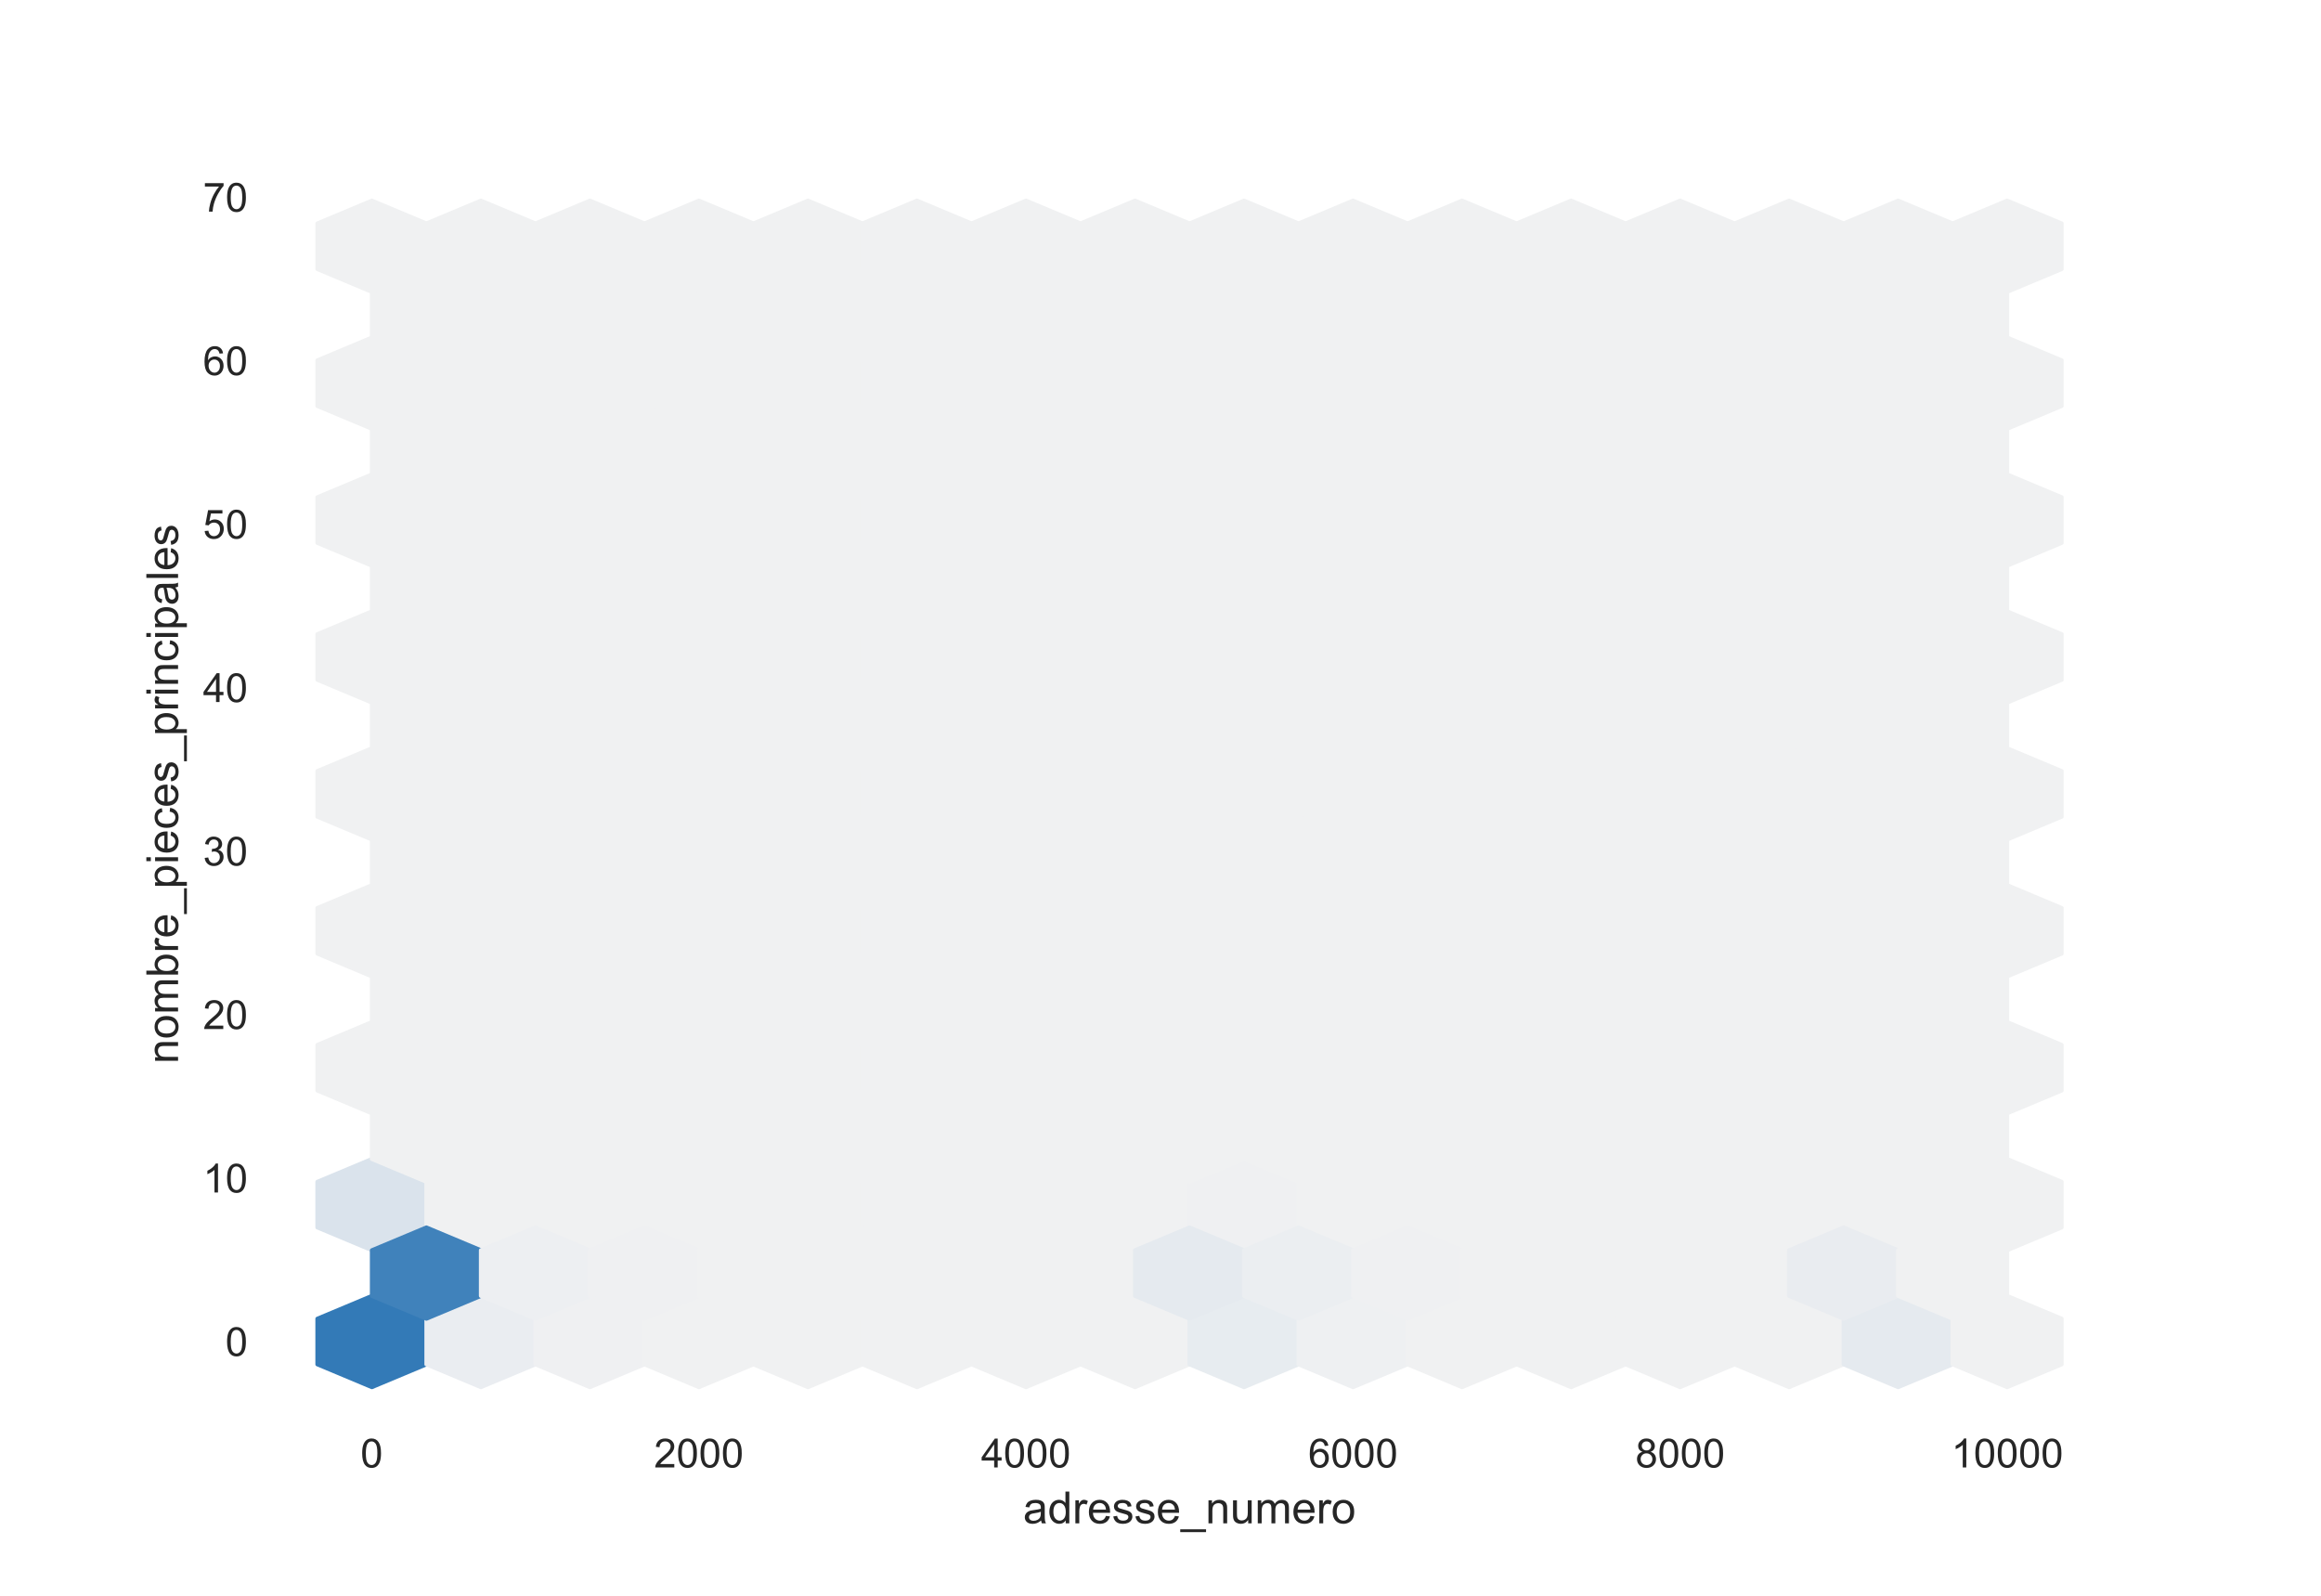 <?xml version="1.0" encoding="utf-8" standalone="no"?>
<!DOCTYPE svg PUBLIC "-//W3C//DTD SVG 1.1//EN"
  "http://www.w3.org/Graphics/SVG/1.1/DTD/svg11.dtd">
<!-- Created with matplotlib (https://matplotlib.org/) -->
<svg height="396pt" version="1.1" viewBox="0 0 576 396" width="576pt" xmlns="http://www.w3.org/2000/svg" xmlns:xlink="http://www.w3.org/1999/xlink">
 <defs>
  <style type="text/css">*{stroke-linecap:butt;stroke-linejoin:round;}</style>
 </defs>
 <g id="figure_1">
  <g id="patch_1">
   <path d="M 0 396 
L 576 396 
L 576 0 
L 0 0 
z
" style="fill:#ffffff;"/>
  </g>
  <g id="axes_1">
   <g id="patch_2">
    <path d="M 72 346.5 
L 518.4 346.5 
L 518.4 47.52 
L 72 47.52 
z
" style="fill:#ffffff;"/>
   </g>
   <g id="matplotlib.axis_1">
    <g id="xtick_1">
     <g id="text_1">
      <!-- 0 -->
      <g style="fill:#262626;" transform="translate(89.47 364.158)scale(0.1 -0.1)">
       <defs>
        <path d="M 4.156 35.297 
Q 4.156 48 6.766 55.734 
Q 9.375 63.484 14.516 67.672 
Q 19.672 71.875 27.484 71.875 
Q 33.25 71.875 37.594 69.547 
Q 41.938 67.234 44.766 62.859 
Q 47.609 58.5 49.219 52.219 
Q 50.828 45.953 50.828 35.297 
Q 50.828 22.703 48.234 14.969 
Q 45.656 7.234 40.5 3 
Q 35.359 -1.219 27.484 -1.219 
Q 17.141 -1.219 11.234 6.203 
Q 4.156 15.141 4.156 35.297 
z
M 13.188 35.297 
Q 13.188 17.672 17.312 11.828 
Q 21.438 6 27.484 6 
Q 33.547 6 37.672 11.859 
Q 41.797 17.719 41.797 35.297 
Q 41.797 52.984 37.672 58.781 
Q 33.547 64.594 27.391 64.594 
Q 21.344 64.594 17.719 59.469 
Q 13.188 52.938 13.188 35.297 
z
" id="ArialMT-48"/>
       </defs>
       <use xlink:href="#ArialMT-48"/>
      </g>
     </g>
    </g>
    <g id="xtick_2">
     <g id="text_2">
      <!-- 2000 -->
      <g style="fill:#262626;" transform="translate(162.308 364.158)scale(0.1 -0.1)">
       <defs>
        <path d="M 50.344 8.453 
L 50.344 0 
L 3.031 0 
Q 2.938 3.172 4.047 6.109 
Q 5.859 10.938 9.828 15.625 
Q 13.812 20.312 21.344 26.469 
Q 33.016 36.031 37.109 41.625 
Q 41.219 47.219 41.219 52.203 
Q 41.219 57.422 37.469 61 
Q 33.734 64.594 27.734 64.594 
Q 21.391 64.594 17.578 60.781 
Q 13.766 56.984 13.719 50.25 
L 4.688 51.172 
Q 5.609 61.281 11.656 66.578 
Q 17.719 71.875 27.938 71.875 
Q 38.234 71.875 44.234 66.156 
Q 50.25 60.453 50.25 52 
Q 50.25 47.703 48.484 43.547 
Q 46.734 39.406 42.656 34.812 
Q 38.578 30.219 29.109 22.219 
Q 21.188 15.578 18.938 13.203 
Q 16.703 10.844 15.234 8.453 
z
" id="ArialMT-50"/>
       </defs>
       <use xlink:href="#ArialMT-50"/>
       <use x="55.615" xlink:href="#ArialMT-48"/>
       <use x="111.23" xlink:href="#ArialMT-48"/>
       <use x="166.846" xlink:href="#ArialMT-48"/>
      </g>
     </g>
    </g>
    <g id="xtick_3">
     <g id="text_3">
      <!-- 4000 -->
      <g style="fill:#262626;" transform="translate(243.488 364.158)scale(0.1 -0.1)">
       <defs>
        <path d="M 32.328 0 
L 32.328 17.141 
L 1.266 17.141 
L 1.266 25.203 
L 33.938 71.578 
L 41.109 71.578 
L 41.109 25.203 
L 50.781 25.203 
L 50.781 17.141 
L 41.109 17.141 
L 41.109 0 
z
M 32.328 25.203 
L 32.328 57.469 
L 9.906 25.203 
z
" id="ArialMT-52"/>
       </defs>
       <use xlink:href="#ArialMT-52"/>
       <use x="55.615" xlink:href="#ArialMT-48"/>
       <use x="111.23" xlink:href="#ArialMT-48"/>
       <use x="166.846" xlink:href="#ArialMT-48"/>
      </g>
     </g>
    </g>
    <g id="xtick_4">
     <g id="text_4">
      <!-- 6000 -->
      <g style="fill:#262626;" transform="translate(324.668 364.158)scale(0.1 -0.1)">
       <defs>
        <path d="M 49.75 54.047 
L 41.016 53.375 
Q 39.844 58.547 37.703 60.891 
Q 34.125 64.656 28.906 64.656 
Q 24.703 64.656 21.531 62.312 
Q 17.391 59.281 14.984 53.469 
Q 12.594 47.656 12.5 36.922 
Q 15.672 41.75 20.266 44.094 
Q 24.859 46.438 29.891 46.438 
Q 38.672 46.438 44.844 39.969 
Q 51.031 33.5 51.031 23.25 
Q 51.031 16.5 48.125 10.719 
Q 45.219 4.938 40.141 1.859 
Q 35.062 -1.219 28.609 -1.219 
Q 17.625 -1.219 10.688 6.859 
Q 3.766 14.938 3.766 33.5 
Q 3.766 54.25 11.422 63.672 
Q 18.109 71.875 29.438 71.875 
Q 37.891 71.875 43.281 67.141 
Q 48.688 62.406 49.75 54.047 
z
M 13.875 23.188 
Q 13.875 18.656 15.797 14.5 
Q 17.719 10.359 21.188 8.172 
Q 24.656 6 28.469 6 
Q 34.031 6 38.031 10.484 
Q 42.047 14.984 42.047 22.703 
Q 42.047 30.125 38.078 34.391 
Q 34.125 38.672 28.125 38.672 
Q 22.172 38.672 18.016 34.391 
Q 13.875 30.125 13.875 23.188 
z
" id="ArialMT-54"/>
       </defs>
       <use xlink:href="#ArialMT-54"/>
       <use x="55.615" xlink:href="#ArialMT-48"/>
       <use x="111.23" xlink:href="#ArialMT-48"/>
       <use x="166.846" xlink:href="#ArialMT-48"/>
      </g>
     </g>
    </g>
    <g id="xtick_5">
     <g id="text_5">
      <!-- 8000 -->
      <g style="fill:#262626;" transform="translate(405.848 364.158)scale(0.1 -0.1)">
       <defs>
        <path d="M 17.672 38.812 
Q 12.203 40.828 9.562 44.531 
Q 6.938 48.25 6.938 53.422 
Q 6.938 61.234 12.547 66.547 
Q 18.172 71.875 27.484 71.875 
Q 36.859 71.875 42.578 66.422 
Q 48.297 60.984 48.297 53.172 
Q 48.297 48.188 45.672 44.5 
Q 43.062 40.828 37.75 38.812 
Q 44.344 36.672 47.781 31.875 
Q 51.219 27.094 51.219 20.453 
Q 51.219 11.281 44.719 5.031 
Q 38.234 -1.219 27.641 -1.219 
Q 17.047 -1.219 10.547 5.047 
Q 4.047 11.328 4.047 20.703 
Q 4.047 27.688 7.594 32.391 
Q 11.141 37.109 17.672 38.812 
z
M 15.922 53.719 
Q 15.922 48.641 19.188 45.406 
Q 22.469 42.188 27.688 42.188 
Q 32.766 42.188 36.016 45.375 
Q 39.266 48.578 39.266 53.219 
Q 39.266 58.062 35.906 61.359 
Q 32.562 64.656 27.594 64.656 
Q 22.562 64.656 19.234 61.422 
Q 15.922 58.203 15.922 53.719 
z
M 13.094 20.656 
Q 13.094 16.891 14.875 13.375 
Q 16.656 9.859 20.172 7.922 
Q 23.688 6 27.734 6 
Q 34.031 6 38.125 10.047 
Q 42.234 14.109 42.234 20.359 
Q 42.234 26.703 38.016 30.859 
Q 33.797 35.016 27.438 35.016 
Q 21.234 35.016 17.156 30.906 
Q 13.094 26.812 13.094 20.656 
z
" id="ArialMT-56"/>
       </defs>
       <use xlink:href="#ArialMT-56"/>
       <use x="55.615" xlink:href="#ArialMT-48"/>
       <use x="111.23" xlink:href="#ArialMT-48"/>
       <use x="166.846" xlink:href="#ArialMT-48"/>
      </g>
     </g>
    </g>
    <g id="xtick_6">
     <g id="text_6">
      <!-- 10000 -->
      <g style="fill:#262626;" transform="translate(484.247 364.158)scale(0.1 -0.1)">
       <defs>
        <path d="M 37.25 0 
L 28.469 0 
L 28.469 56 
Q 25.297 52.984 20.141 49.953 
Q 14.984 46.922 10.891 45.406 
L 10.891 53.906 
Q 18.266 57.375 23.781 62.297 
Q 29.297 67.234 31.594 71.875 
L 37.25 71.875 
z
" id="ArialMT-49"/>
       </defs>
       <use xlink:href="#ArialMT-49"/>
       <use x="55.615" xlink:href="#ArialMT-48"/>
       <use x="111.23" xlink:href="#ArialMT-48"/>
       <use x="166.846" xlink:href="#ArialMT-48"/>
       <use x="222.461" xlink:href="#ArialMT-48"/>
      </g>
     </g>
    </g>
    <g id="text_7">
     <!-- adresse_numero -->
     <g style="fill:#262626;" transform="translate(253.929 378.019)scale(0.11 -0.11)">
      <defs>
       <path d="M 40.438 6.391 
Q 35.547 2.25 31.031 0.531 
Q 26.516 -1.172 21.344 -1.172 
Q 12.797 -1.172 8.203 3 
Q 3.609 7.172 3.609 13.672 
Q 3.609 17.484 5.344 20.625 
Q 7.078 23.781 9.891 25.688 
Q 12.703 27.594 16.219 28.562 
Q 18.797 29.25 24.031 29.891 
Q 34.672 31.156 39.703 32.906 
Q 39.75 34.719 39.75 35.203 
Q 39.75 40.578 37.25 42.781 
Q 33.891 45.75 27.25 45.75 
Q 21.047 45.75 18.094 43.578 
Q 15.141 41.406 13.719 35.891 
L 5.125 37.062 
Q 6.297 42.578 8.984 45.969 
Q 11.672 49.359 16.75 51.188 
Q 21.828 53.031 28.516 53.031 
Q 35.156 53.031 39.297 51.469 
Q 43.453 49.906 45.406 47.531 
Q 47.359 45.172 48.141 41.547 
Q 48.578 39.312 48.578 33.453 
L 48.578 21.734 
Q 48.578 9.469 49.141 6.219 
Q 49.703 2.984 51.375 0 
L 42.188 0 
Q 40.828 2.734 40.438 6.391 
z
M 39.703 26.031 
Q 34.906 24.078 25.344 22.703 
Q 19.922 21.922 17.672 20.938 
Q 15.438 19.969 14.203 18.094 
Q 12.984 16.219 12.984 13.922 
Q 12.984 10.406 15.641 8.062 
Q 18.312 5.719 23.438 5.719 
Q 28.516 5.719 32.469 7.938 
Q 36.422 10.156 38.281 14.016 
Q 39.703 17 39.703 22.797 
z
" id="ArialMT-97"/>
       <path d="M 40.234 0 
L 40.234 6.547 
Q 35.297 -1.172 25.734 -1.172 
Q 19.531 -1.172 14.328 2.25 
Q 9.125 5.672 6.266 11.797 
Q 3.422 17.922 3.422 25.875 
Q 3.422 33.641 6 39.969 
Q 8.594 46.297 13.766 49.656 
Q 18.953 53.031 25.344 53.031 
Q 30.031 53.031 33.688 51.047 
Q 37.359 49.078 39.656 45.906 
L 39.656 71.578 
L 48.391 71.578 
L 48.391 0 
z
M 12.453 25.875 
Q 12.453 15.922 16.641 10.984 
Q 20.844 6.062 26.562 6.062 
Q 32.328 6.062 36.344 10.766 
Q 40.375 15.484 40.375 25.141 
Q 40.375 35.797 36.266 40.766 
Q 32.172 45.75 26.172 45.75 
Q 20.312 45.75 16.375 40.969 
Q 12.453 36.188 12.453 25.875 
z
" id="ArialMT-100"/>
       <path d="M 6.5 0 
L 6.5 51.859 
L 14.406 51.859 
L 14.406 44 
Q 17.438 49.516 20 51.266 
Q 22.562 53.031 25.641 53.031 
Q 30.078 53.031 34.672 50.203 
L 31.641 42.047 
Q 28.422 43.953 25.203 43.953 
Q 22.312 43.953 20.016 42.219 
Q 17.719 40.484 16.75 37.406 
Q 15.281 32.719 15.281 27.156 
L 15.281 0 
z
" id="ArialMT-114"/>
       <path d="M 42.094 16.703 
L 51.172 15.578 
Q 49.031 7.625 43.219 3.219 
Q 37.406 -1.172 28.375 -1.172 
Q 17 -1.172 10.328 5.828 
Q 3.656 12.844 3.656 25.484 
Q 3.656 38.578 10.391 45.797 
Q 17.141 53.031 27.875 53.031 
Q 38.281 53.031 44.875 45.953 
Q 51.469 38.875 51.469 26.031 
Q 51.469 25.25 51.422 23.688 
L 12.75 23.688 
Q 13.234 15.141 17.578 10.594 
Q 21.922 6.062 28.422 6.062 
Q 33.25 6.062 36.672 8.594 
Q 40.094 11.141 42.094 16.703 
z
M 13.234 30.906 
L 42.188 30.906 
Q 41.609 37.453 38.875 40.719 
Q 34.672 45.797 27.984 45.797 
Q 21.922 45.797 17.797 41.75 
Q 13.672 37.703 13.234 30.906 
z
" id="ArialMT-101"/>
       <path d="M 3.078 15.484 
L 11.766 16.844 
Q 12.5 11.625 15.844 8.844 
Q 19.188 6.062 25.203 6.062 
Q 31.25 6.062 34.172 8.516 
Q 37.109 10.984 37.109 14.312 
Q 37.109 17.281 34.516 19 
Q 32.719 20.172 25.531 21.969 
Q 15.875 24.422 12.141 26.203 
Q 8.406 27.984 6.469 31.125 
Q 4.547 34.281 4.547 38.094 
Q 4.547 41.547 6.125 44.5 
Q 7.719 47.469 10.453 49.422 
Q 12.5 50.922 16.031 51.969 
Q 19.578 53.031 23.641 53.031 
Q 29.734 53.031 34.344 51.266 
Q 38.969 49.516 41.156 46.5 
Q 43.359 43.5 44.188 38.484 
L 35.594 37.312 
Q 35.016 41.312 32.203 43.547 
Q 29.391 45.797 24.266 45.797 
Q 18.219 45.797 15.625 43.797 
Q 13.031 41.797 13.031 39.109 
Q 13.031 37.406 14.109 36.031 
Q 15.188 34.625 17.484 33.688 
Q 18.797 33.203 25.25 31.453 
Q 34.578 28.953 38.25 27.359 
Q 41.938 25.781 44.031 22.75 
Q 46.141 19.734 46.141 15.234 
Q 46.141 10.844 43.578 6.953 
Q 41.016 3.078 36.172 0.953 
Q 31.344 -1.172 25.25 -1.172 
Q 15.141 -1.172 9.844 3.031 
Q 4.547 7.234 3.078 15.484 
z
" id="ArialMT-115"/>
       <path d="M -1.516 -19.875 
L -1.516 -13.531 
L 56.734 -13.531 
L 56.734 -19.875 
z
" id="ArialMT-95"/>
       <path d="M 6.594 0 
L 6.594 51.859 
L 14.5 51.859 
L 14.5 44.484 
Q 20.219 53.031 31 53.031 
Q 35.688 53.031 39.625 51.344 
Q 43.562 49.656 45.516 46.922 
Q 47.469 44.188 48.25 40.438 
Q 48.734 37.984 48.734 31.891 
L 48.734 0 
L 39.938 0 
L 39.938 31.547 
Q 39.938 36.922 38.906 39.578 
Q 37.891 42.234 35.281 43.812 
Q 32.672 45.406 29.156 45.406 
Q 23.531 45.406 19.453 41.844 
Q 15.375 38.281 15.375 28.328 
L 15.375 0 
z
" id="ArialMT-110"/>
       <path d="M 40.578 0 
L 40.578 7.625 
Q 34.516 -1.172 24.125 -1.172 
Q 19.531 -1.172 15.547 0.578 
Q 11.578 2.344 9.641 5 
Q 7.719 7.672 6.938 11.531 
Q 6.391 14.109 6.391 19.734 
L 6.391 51.859 
L 15.188 51.859 
L 15.188 23.094 
Q 15.188 16.219 15.719 13.812 
Q 16.547 10.359 19.234 8.375 
Q 21.922 6.391 25.875 6.391 
Q 29.828 6.391 33.297 8.422 
Q 36.766 10.453 38.203 13.938 
Q 39.656 17.438 39.656 24.078 
L 39.656 51.859 
L 48.438 51.859 
L 48.438 0 
z
" id="ArialMT-117"/>
       <path d="M 6.594 0 
L 6.594 51.859 
L 14.453 51.859 
L 14.453 44.578 
Q 16.891 48.391 20.938 50.703 
Q 25 53.031 30.172 53.031 
Q 35.938 53.031 39.625 50.641 
Q 43.312 48.25 44.828 43.953 
Q 50.984 53.031 60.844 53.031 
Q 68.562 53.031 72.703 48.75 
Q 76.859 44.484 76.859 35.594 
L 76.859 0 
L 68.109 0 
L 68.109 32.672 
Q 68.109 37.938 67.25 40.25 
Q 66.406 42.578 64.156 43.984 
Q 61.922 45.406 58.891 45.406 
Q 53.422 45.406 49.797 41.766 
Q 46.188 38.141 46.188 30.125 
L 46.188 0 
L 37.406 0 
L 37.406 33.688 
Q 37.406 39.547 35.25 42.469 
Q 33.109 45.406 28.219 45.406 
Q 24.516 45.406 21.359 43.453 
Q 18.219 41.5 16.797 37.734 
Q 15.375 33.984 15.375 26.906 
L 15.375 0 
z
" id="ArialMT-109"/>
       <path d="M 3.328 25.922 
Q 3.328 40.328 11.328 47.266 
Q 18.016 53.031 27.641 53.031 
Q 38.328 53.031 45.109 46.016 
Q 51.906 39.016 51.906 26.656 
Q 51.906 16.656 48.906 10.906 
Q 45.906 5.172 40.156 2 
Q 34.422 -1.172 27.641 -1.172 
Q 16.75 -1.172 10.031 5.812 
Q 3.328 12.797 3.328 25.922 
z
M 12.359 25.922 
Q 12.359 15.969 16.703 11.016 
Q 21.047 6.062 27.641 6.062 
Q 34.188 6.062 38.531 11.031 
Q 42.875 16.016 42.875 26.219 
Q 42.875 35.844 38.5 40.797 
Q 34.125 45.75 27.641 45.75 
Q 21.047 45.75 16.703 40.812 
Q 12.359 35.891 12.359 25.922 
z
" id="ArialMT-111"/>
      </defs>
      <use xlink:href="#ArialMT-97"/>
      <use x="55.615" xlink:href="#ArialMT-100"/>
      <use x="111.23" xlink:href="#ArialMT-114"/>
      <use x="144.531" xlink:href="#ArialMT-101"/>
      <use x="200.146" xlink:href="#ArialMT-115"/>
      <use x="250.146" xlink:href="#ArialMT-115"/>
      <use x="300.146" xlink:href="#ArialMT-101"/>
      <use x="355.762" xlink:href="#ArialMT-95"/>
      <use x="411.377" xlink:href="#ArialMT-110"/>
      <use x="466.992" xlink:href="#ArialMT-117"/>
      <use x="522.607" xlink:href="#ArialMT-109"/>
      <use x="605.908" xlink:href="#ArialMT-101"/>
      <use x="661.523" xlink:href="#ArialMT-114"/>
      <use x="694.824" xlink:href="#ArialMT-111"/>
     </g>
    </g>
   </g>
   <g id="matplotlib.axis_2">
    <g id="ytick_1">
     <g id="text_8">
      <!-- 0 -->
      <g style="fill:#262626;" transform="translate(55.939 336.489)scale(0.1 -0.1)">
       <use xlink:href="#ArialMT-48"/>
      </g>
     </g>
    </g>
    <g id="ytick_2">
     <g id="text_9">
      <!-- 10 -->
      <g style="fill:#262626;" transform="translate(50.378 295.922)scale(0.1 -0.1)">
       <use xlink:href="#ArialMT-49"/>
       <use x="55.615" xlink:href="#ArialMT-48"/>
      </g>
     </g>
    </g>
    <g id="ytick_3">
     <g id="text_10">
      <!-- 20 -->
      <g style="fill:#262626;" transform="translate(50.378 255.355)scale(0.1 -0.1)">
       <use xlink:href="#ArialMT-50"/>
       <use x="55.615" xlink:href="#ArialMT-48"/>
      </g>
     </g>
    </g>
    <g id="ytick_4">
     <g id="text_11">
      <!-- 30 -->
      <g style="fill:#262626;" transform="translate(50.378 214.787)scale(0.1 -0.1)">
       <defs>
        <path d="M 4.203 18.891 
L 12.984 20.062 
Q 14.5 12.594 18.141 9.297 
Q 21.781 6 27 6 
Q 33.203 6 37.469 10.297 
Q 41.75 14.594 41.75 20.953 
Q 41.75 27 37.797 30.922 
Q 33.844 34.859 27.734 34.859 
Q 25.25 34.859 21.531 33.891 
L 22.516 41.609 
Q 23.391 41.5 23.922 41.5 
Q 29.547 41.5 34.031 44.422 
Q 38.531 47.359 38.531 53.469 
Q 38.531 58.297 35.25 61.469 
Q 31.984 64.656 26.812 64.656 
Q 21.688 64.656 18.266 61.422 
Q 14.844 58.203 13.875 51.766 
L 5.078 53.328 
Q 6.688 62.156 12.391 67.016 
Q 18.109 71.875 26.609 71.875 
Q 32.469 71.875 37.391 69.359 
Q 42.328 66.844 44.938 62.5 
Q 47.562 58.156 47.562 53.266 
Q 47.562 48.641 45.062 44.828 
Q 42.578 41.016 37.703 38.766 
Q 44.047 37.312 47.562 32.688 
Q 51.078 28.078 51.078 21.141 
Q 51.078 11.766 44.234 5.25 
Q 37.406 -1.266 26.953 -1.266 
Q 17.531 -1.266 11.297 4.344 
Q 5.078 9.969 4.203 18.891 
z
" id="ArialMT-51"/>
       </defs>
       <use xlink:href="#ArialMT-51"/>
       <use x="55.615" xlink:href="#ArialMT-48"/>
      </g>
     </g>
    </g>
    <g id="ytick_5">
     <g id="text_12">
      <!-- 40 -->
      <g style="fill:#262626;" transform="translate(50.378 174.22)scale(0.1 -0.1)">
       <use xlink:href="#ArialMT-52"/>
       <use x="55.615" xlink:href="#ArialMT-48"/>
      </g>
     </g>
    </g>
    <g id="ytick_6">
     <g id="text_13">
      <!-- 50 -->
      <g style="fill:#262626;" transform="translate(50.378 133.653)scale(0.1 -0.1)">
       <defs>
        <path d="M 4.156 18.75 
L 13.375 19.531 
Q 14.406 12.797 18.141 9.391 
Q 21.875 6 27.156 6 
Q 33.5 6 37.891 10.781 
Q 42.281 15.578 42.281 23.484 
Q 42.281 31 38.062 35.344 
Q 33.844 39.703 27 39.703 
Q 22.75 39.703 19.328 37.766 
Q 15.922 35.844 13.969 32.766 
L 5.719 33.844 
L 12.641 70.609 
L 48.25 70.609 
L 48.25 62.203 
L 19.672 62.203 
L 15.828 42.969 
Q 22.266 47.469 29.344 47.469 
Q 38.719 47.469 45.156 40.969 
Q 51.609 34.469 51.609 24.266 
Q 51.609 14.547 45.953 7.469 
Q 39.062 -1.219 27.156 -1.219 
Q 17.391 -1.219 11.203 4.25 
Q 5.031 9.719 4.156 18.75 
z
" id="ArialMT-53"/>
       </defs>
       <use xlink:href="#ArialMT-53"/>
       <use x="55.615" xlink:href="#ArialMT-48"/>
      </g>
     </g>
    </g>
    <g id="ytick_7">
     <g id="text_14">
      <!-- 60 -->
      <g style="fill:#262626;" transform="translate(50.378 93.086)scale(0.1 -0.1)">
       <use xlink:href="#ArialMT-54"/>
       <use x="55.615" xlink:href="#ArialMT-48"/>
      </g>
     </g>
    </g>
    <g id="ytick_8">
     <g id="text_15">
      <!-- 70 -->
      <g style="fill:#262626;" transform="translate(50.378 52.519)scale(0.1 -0.1)">
       <defs>
        <path d="M 4.734 62.203 
L 4.734 70.656 
L 51.078 70.656 
L 51.078 63.812 
Q 44.234 56.547 37.516 44.484 
Q 30.812 32.422 27.156 19.672 
Q 24.516 10.688 23.781 0 
L 14.75 0 
Q 14.891 8.453 18.062 20.406 
Q 21.234 32.375 27.172 43.484 
Q 33.109 54.594 39.797 62.203 
z
" id="ArialMT-55"/>
       </defs>
       <use xlink:href="#ArialMT-55"/>
       <use x="55.615" xlink:href="#ArialMT-48"/>
      </g>
     </g>
    </g>
    <g id="text_16">
     <!-- nombre_pieces_principales -->
     <g style="fill:#262626;" transform="translate(44.192 263.961)rotate(-90)scale(0.11 -0.11)">
      <defs>
       <path d="M 14.703 0 
L 6.547 0 
L 6.547 71.578 
L 15.328 71.578 
L 15.328 46.047 
Q 20.906 53.031 29.547 53.031 
Q 34.328 53.031 38.594 51.094 
Q 42.875 49.172 45.625 45.672 
Q 48.391 42.188 49.953 37.25 
Q 51.516 32.328 51.516 26.703 
Q 51.516 13.375 44.922 6.094 
Q 38.328 -1.172 29.109 -1.172 
Q 19.922 -1.172 14.703 6.5 
z
M 14.594 26.312 
Q 14.594 17 17.141 12.844 
Q 21.297 6.062 28.375 6.062 
Q 34.125 6.062 38.328 11.062 
Q 42.531 16.062 42.531 25.984 
Q 42.531 36.141 38.5 40.969 
Q 34.469 45.797 28.766 45.797 
Q 23 45.797 18.797 40.797 
Q 14.594 35.797 14.594 26.312 
z
" id="ArialMT-98"/>
       <path d="M 6.594 -19.875 
L 6.594 51.859 
L 14.594 51.859 
L 14.594 45.125 
Q 17.438 49.078 21 51.047 
Q 24.562 53.031 29.641 53.031 
Q 36.281 53.031 41.359 49.609 
Q 46.438 46.188 49.016 39.953 
Q 51.609 33.734 51.609 26.312 
Q 51.609 18.359 48.75 11.984 
Q 45.906 5.609 40.453 2.219 
Q 35.016 -1.172 29 -1.172 
Q 24.609 -1.172 21.109 0.688 
Q 17.625 2.547 15.375 5.375 
L 15.375 -19.875 
z
M 14.547 25.641 
Q 14.547 15.625 18.594 10.844 
Q 22.656 6.062 28.422 6.062 
Q 34.281 6.062 38.453 11.016 
Q 42.625 15.969 42.625 26.375 
Q 42.625 36.281 38.547 41.203 
Q 34.469 46.141 28.812 46.141 
Q 23.188 46.141 18.859 40.891 
Q 14.547 35.641 14.547 25.641 
z
" id="ArialMT-112"/>
       <path d="M 6.641 61.469 
L 6.641 71.578 
L 15.438 71.578 
L 15.438 61.469 
z
M 6.641 0 
L 6.641 51.859 
L 15.438 51.859 
L 15.438 0 
z
" id="ArialMT-105"/>
       <path d="M 40.438 19 
L 49.078 17.875 
Q 47.656 8.938 41.812 3.875 
Q 35.984 -1.172 27.484 -1.172 
Q 16.844 -1.172 10.375 5.781 
Q 3.906 12.75 3.906 25.734 
Q 3.906 34.125 6.688 40.422 
Q 9.469 46.734 15.156 49.875 
Q 20.844 53.031 27.547 53.031 
Q 35.984 53.031 41.359 48.75 
Q 46.734 44.484 48.25 36.625 
L 39.703 35.297 
Q 38.484 40.531 35.375 43.156 
Q 32.281 45.797 27.875 45.797 
Q 21.234 45.797 17.078 41.031 
Q 12.938 36.281 12.938 25.984 
Q 12.938 15.531 16.938 10.797 
Q 20.953 6.062 27.391 6.062 
Q 32.562 6.062 36.031 9.234 
Q 39.5 12.406 40.438 19 
z
" id="ArialMT-99"/>
       <path d="M 6.391 0 
L 6.391 71.578 
L 15.188 71.578 
L 15.188 0 
z
" id="ArialMT-108"/>
      </defs>
      <use xlink:href="#ArialMT-110"/>
      <use x="55.615" xlink:href="#ArialMT-111"/>
      <use x="111.23" xlink:href="#ArialMT-109"/>
      <use x="194.531" xlink:href="#ArialMT-98"/>
      <use x="250.146" xlink:href="#ArialMT-114"/>
      <use x="283.447" xlink:href="#ArialMT-101"/>
      <use x="339.062" xlink:href="#ArialMT-95"/>
      <use x="394.678" xlink:href="#ArialMT-112"/>
      <use x="450.293" xlink:href="#ArialMT-105"/>
      <use x="472.51" xlink:href="#ArialMT-101"/>
      <use x="528.125" xlink:href="#ArialMT-99"/>
      <use x="578.125" xlink:href="#ArialMT-101"/>
      <use x="633.74" xlink:href="#ArialMT-115"/>
      <use x="683.74" xlink:href="#ArialMT-95"/>
      <use x="739.355" xlink:href="#ArialMT-112"/>
      <use x="794.971" xlink:href="#ArialMT-114"/>
      <use x="828.271" xlink:href="#ArialMT-105"/>
      <use x="850.488" xlink:href="#ArialMT-110"/>
      <use x="906.104" xlink:href="#ArialMT-99"/>
      <use x="956.104" xlink:href="#ArialMT-105"/>
      <use x="978.32" xlink:href="#ArialMT-112"/>
      <use x="1033.936" xlink:href="#ArialMT-97"/>
      <use x="1089.551" xlink:href="#ArialMT-108"/>
      <use x="1111.768" xlink:href="#ArialMT-101"/>
      <use x="1167.383" xlink:href="#ArialMT-115"/>
     </g>
    </g>
   </g>
   <g id="PolyCollection_1">
    <defs>
     <path d="M 105.778 -57.428 
L 105.778 -68.752 
L 92.25 -74.415 
L 78.723 -68.752 
L 78.723 -57.428 
L 92.25 -51.765 
z
" id="C0_0_47838ed01c"/>
    </defs>
    <g clip-path="url(#p3f4190722e)">
     <use style="fill:#337ab7;stroke:#337ab7;" x="0.041" xlink:href="#C0_0_47838ed01c" y="396"/>
    </g>
    <g clip-path="url(#p3f4190722e)">
     <use style="fill:#dae3ec;stroke:#dae3ec;" x="0.041" xlink:href="#C0_0_47838ed01c" y="362.025"/>
    </g>
    <g clip-path="url(#p3f4190722e)">
     <use style="fill:#f0f1f2;stroke:#f0f1f2;" x="0.041" xlink:href="#C0_0_47838ed01c" y="328.05"/>
    </g>
    <g clip-path="url(#p3f4190722e)">
     <use style="fill:#f0f1f2;stroke:#f0f1f2;" x="0.041" xlink:href="#C0_0_47838ed01c" y="294.075"/>
    </g>
    <g clip-path="url(#p3f4190722e)">
     <use style="fill:#f0f1f2;stroke:#f0f1f2;" x="0.041" xlink:href="#C0_0_47838ed01c" y="260.1"/>
    </g>
    <g clip-path="url(#p3f4190722e)">
     <use style="fill:#f0f1f2;stroke:#f0f1f2;" x="0.041" xlink:href="#C0_0_47838ed01c" y="226.125"/>
    </g>
    <g clip-path="url(#p3f4190722e)">
     <use style="fill:#f0f1f2;stroke:#f0f1f2;" x="0.041" xlink:href="#C0_0_47838ed01c" y="192.15"/>
    </g>
    <g clip-path="url(#p3f4190722e)">
     <use style="fill:#f0f1f2;stroke:#f0f1f2;" x="0.041" xlink:href="#C0_0_47838ed01c" y="158.175"/>
    </g>
    <g clip-path="url(#p3f4190722e)">
     <use style="fill:#f0f1f2;stroke:#f0f1f2;" x="0.041" xlink:href="#C0_0_47838ed01c" y="124.2"/>
    </g>
    <g clip-path="url(#p3f4190722e)">
     <use style="fill:#eaedf1;stroke:#eaedf1;" x="27.095" xlink:href="#C0_0_47838ed01c" y="396"/>
    </g>
    <g clip-path="url(#p3f4190722e)">
     <use style="fill:#f0f1f2;stroke:#f0f1f2;" x="27.095" xlink:href="#C0_0_47838ed01c" y="362.025"/>
    </g>
    <g clip-path="url(#p3f4190722e)">
     <use style="fill:#f0f1f2;stroke:#f0f1f2;" x="27.095" xlink:href="#C0_0_47838ed01c" y="328.05"/>
    </g>
    <g clip-path="url(#p3f4190722e)">
     <use style="fill:#f0f1f2;stroke:#f0f1f2;" x="27.095" xlink:href="#C0_0_47838ed01c" y="294.075"/>
    </g>
    <g clip-path="url(#p3f4190722e)">
     <use style="fill:#f0f1f2;stroke:#f0f1f2;" x="27.095" xlink:href="#C0_0_47838ed01c" y="260.1"/>
    </g>
    <g clip-path="url(#p3f4190722e)">
     <use style="fill:#f0f1f2;stroke:#f0f1f2;" x="27.095" xlink:href="#C0_0_47838ed01c" y="226.125"/>
    </g>
    <g clip-path="url(#p3f4190722e)">
     <use style="fill:#f0f1f2;stroke:#f0f1f2;" x="27.095" xlink:href="#C0_0_47838ed01c" y="192.15"/>
    </g>
    <g clip-path="url(#p3f4190722e)">
     <use style="fill:#f0f1f2;stroke:#f0f1f2;" x="27.095" xlink:href="#C0_0_47838ed01c" y="158.175"/>
    </g>
    <g clip-path="url(#p3f4190722e)">
     <use style="fill:#f0f1f2;stroke:#f0f1f2;" x="27.095" xlink:href="#C0_0_47838ed01c" y="124.2"/>
    </g>
    <g clip-path="url(#p3f4190722e)">
     <use style="fill:#eff0f2;stroke:#eff0f2;" x="54.15" xlink:href="#C0_0_47838ed01c" y="396"/>
    </g>
    <g clip-path="url(#p3f4190722e)">
     <use style="fill:#f0f1f2;stroke:#f0f1f2;" x="54.15" xlink:href="#C0_0_47838ed01c" y="362.025"/>
    </g>
    <g clip-path="url(#p3f4190722e)">
     <use style="fill:#f0f1f2;stroke:#f0f1f2;" x="54.15" xlink:href="#C0_0_47838ed01c" y="328.05"/>
    </g>
    <g clip-path="url(#p3f4190722e)">
     <use style="fill:#f0f1f2;stroke:#f0f1f2;" x="54.15" xlink:href="#C0_0_47838ed01c" y="294.075"/>
    </g>
    <g clip-path="url(#p3f4190722e)">
     <use style="fill:#f0f1f2;stroke:#f0f1f2;" x="54.15" xlink:href="#C0_0_47838ed01c" y="260.1"/>
    </g>
    <g clip-path="url(#p3f4190722e)">
     <use style="fill:#f0f1f2;stroke:#f0f1f2;" x="54.15" xlink:href="#C0_0_47838ed01c" y="226.125"/>
    </g>
    <g clip-path="url(#p3f4190722e)">
     <use style="fill:#f0f1f2;stroke:#f0f1f2;" x="54.15" xlink:href="#C0_0_47838ed01c" y="192.15"/>
    </g>
    <g clip-path="url(#p3f4190722e)">
     <use style="fill:#f0f1f2;stroke:#f0f1f2;" x="54.15" xlink:href="#C0_0_47838ed01c" y="158.175"/>
    </g>
    <g clip-path="url(#p3f4190722e)">
     <use style="fill:#f0f1f2;stroke:#f0f1f2;" x="54.15" xlink:href="#C0_0_47838ed01c" y="124.2"/>
    </g>
    <g clip-path="url(#p3f4190722e)">
     <use style="fill:#f0f1f2;stroke:#f0f1f2;" x="81.204" xlink:href="#C0_0_47838ed01c" y="396"/>
    </g>
    <g clip-path="url(#p3f4190722e)">
     <use style="fill:#f0f1f2;stroke:#f0f1f2;" x="81.204" xlink:href="#C0_0_47838ed01c" y="362.025"/>
    </g>
    <g clip-path="url(#p3f4190722e)">
     <use style="fill:#f0f1f2;stroke:#f0f1f2;" x="81.204" xlink:href="#C0_0_47838ed01c" y="328.05"/>
    </g>
    <g clip-path="url(#p3f4190722e)">
     <use style="fill:#f0f1f2;stroke:#f0f1f2;" x="81.204" xlink:href="#C0_0_47838ed01c" y="294.075"/>
    </g>
    <g clip-path="url(#p3f4190722e)">
     <use style="fill:#f0f1f2;stroke:#f0f1f2;" x="81.204" xlink:href="#C0_0_47838ed01c" y="260.1"/>
    </g>
    <g clip-path="url(#p3f4190722e)">
     <use style="fill:#f0f1f2;stroke:#f0f1f2;" x="81.204" xlink:href="#C0_0_47838ed01c" y="226.125"/>
    </g>
    <g clip-path="url(#p3f4190722e)">
     <use style="fill:#f0f1f2;stroke:#f0f1f2;" x="81.204" xlink:href="#C0_0_47838ed01c" y="192.15"/>
    </g>
    <g clip-path="url(#p3f4190722e)">
     <use style="fill:#f0f1f2;stroke:#f0f1f2;" x="81.204" xlink:href="#C0_0_47838ed01c" y="158.175"/>
    </g>
    <g clip-path="url(#p3f4190722e)">
     <use style="fill:#f0f1f2;stroke:#f0f1f2;" x="81.204" xlink:href="#C0_0_47838ed01c" y="124.2"/>
    </g>
    <g clip-path="url(#p3f4190722e)">
     <use style="fill:#f0f1f2;stroke:#f0f1f2;" x="108.259" xlink:href="#C0_0_47838ed01c" y="396"/>
    </g>
    <g clip-path="url(#p3f4190722e)">
     <use style="fill:#f0f1f2;stroke:#f0f1f2;" x="108.259" xlink:href="#C0_0_47838ed01c" y="362.025"/>
    </g>
    <g clip-path="url(#p3f4190722e)">
     <use style="fill:#f0f1f2;stroke:#f0f1f2;" x="108.259" xlink:href="#C0_0_47838ed01c" y="328.05"/>
    </g>
    <g clip-path="url(#p3f4190722e)">
     <use style="fill:#f0f1f2;stroke:#f0f1f2;" x="108.259" xlink:href="#C0_0_47838ed01c" y="294.075"/>
    </g>
    <g clip-path="url(#p3f4190722e)">
     <use style="fill:#f0f1f2;stroke:#f0f1f2;" x="108.259" xlink:href="#C0_0_47838ed01c" y="260.1"/>
    </g>
    <g clip-path="url(#p3f4190722e)">
     <use style="fill:#f0f1f2;stroke:#f0f1f2;" x="108.259" xlink:href="#C0_0_47838ed01c" y="226.125"/>
    </g>
    <g clip-path="url(#p3f4190722e)">
     <use style="fill:#f0f1f2;stroke:#f0f1f2;" x="108.259" xlink:href="#C0_0_47838ed01c" y="192.15"/>
    </g>
    <g clip-path="url(#p3f4190722e)">
     <use style="fill:#f0f1f2;stroke:#f0f1f2;" x="108.259" xlink:href="#C0_0_47838ed01c" y="158.175"/>
    </g>
    <g clip-path="url(#p3f4190722e)">
     <use style="fill:#f0f1f2;stroke:#f0f1f2;" x="108.259" xlink:href="#C0_0_47838ed01c" y="124.2"/>
    </g>
    <g clip-path="url(#p3f4190722e)">
     <use style="fill:#f0f1f2;stroke:#f0f1f2;" x="135.313" xlink:href="#C0_0_47838ed01c" y="396"/>
    </g>
    <g clip-path="url(#p3f4190722e)">
     <use style="fill:#f0f1f2;stroke:#f0f1f2;" x="135.313" xlink:href="#C0_0_47838ed01c" y="362.025"/>
    </g>
    <g clip-path="url(#p3f4190722e)">
     <use style="fill:#f0f1f2;stroke:#f0f1f2;" x="135.313" xlink:href="#C0_0_47838ed01c" y="328.05"/>
    </g>
    <g clip-path="url(#p3f4190722e)">
     <use style="fill:#f0f1f2;stroke:#f0f1f2;" x="135.313" xlink:href="#C0_0_47838ed01c" y="294.075"/>
    </g>
    <g clip-path="url(#p3f4190722e)">
     <use style="fill:#f0f1f2;stroke:#f0f1f2;" x="135.313" xlink:href="#C0_0_47838ed01c" y="260.1"/>
    </g>
    <g clip-path="url(#p3f4190722e)">
     <use style="fill:#f0f1f2;stroke:#f0f1f2;" x="135.313" xlink:href="#C0_0_47838ed01c" y="226.125"/>
    </g>
    <g clip-path="url(#p3f4190722e)">
     <use style="fill:#f0f1f2;stroke:#f0f1f2;" x="135.313" xlink:href="#C0_0_47838ed01c" y="192.15"/>
    </g>
    <g clip-path="url(#p3f4190722e)">
     <use style="fill:#f0f1f2;stroke:#f0f1f2;" x="135.313" xlink:href="#C0_0_47838ed01c" y="158.175"/>
    </g>
    <g clip-path="url(#p3f4190722e)">
     <use style="fill:#f0f1f2;stroke:#f0f1f2;" x="135.313" xlink:href="#C0_0_47838ed01c" y="124.2"/>
    </g>
    <g clip-path="url(#p3f4190722e)">
     <use style="fill:#f0f1f2;stroke:#f0f1f2;" x="162.368" xlink:href="#C0_0_47838ed01c" y="396"/>
    </g>
    <g clip-path="url(#p3f4190722e)">
     <use style="fill:#f0f1f2;stroke:#f0f1f2;" x="162.368" xlink:href="#C0_0_47838ed01c" y="362.025"/>
    </g>
    <g clip-path="url(#p3f4190722e)">
     <use style="fill:#f0f1f2;stroke:#f0f1f2;" x="162.368" xlink:href="#C0_0_47838ed01c" y="328.05"/>
    </g>
    <g clip-path="url(#p3f4190722e)">
     <use style="fill:#f0f1f2;stroke:#f0f1f2;" x="162.368" xlink:href="#C0_0_47838ed01c" y="294.075"/>
    </g>
    <g clip-path="url(#p3f4190722e)">
     <use style="fill:#f0f1f2;stroke:#f0f1f2;" x="162.368" xlink:href="#C0_0_47838ed01c" y="260.1"/>
    </g>
    <g clip-path="url(#p3f4190722e)">
     <use style="fill:#f0f1f2;stroke:#f0f1f2;" x="162.368" xlink:href="#C0_0_47838ed01c" y="226.125"/>
    </g>
    <g clip-path="url(#p3f4190722e)">
     <use style="fill:#f0f1f2;stroke:#f0f1f2;" x="162.368" xlink:href="#C0_0_47838ed01c" y="192.15"/>
    </g>
    <g clip-path="url(#p3f4190722e)">
     <use style="fill:#f0f1f2;stroke:#f0f1f2;" x="162.368" xlink:href="#C0_0_47838ed01c" y="158.175"/>
    </g>
    <g clip-path="url(#p3f4190722e)">
     <use style="fill:#f0f1f2;stroke:#f0f1f2;" x="162.368" xlink:href="#C0_0_47838ed01c" y="124.2"/>
    </g>
    <g clip-path="url(#p3f4190722e)">
     <use style="fill:#f0f1f2;stroke:#f0f1f2;" x="189.422" xlink:href="#C0_0_47838ed01c" y="396"/>
    </g>
    <g clip-path="url(#p3f4190722e)">
     <use style="fill:#f0f1f2;stroke:#f0f1f2;" x="189.422" xlink:href="#C0_0_47838ed01c" y="362.025"/>
    </g>
    <g clip-path="url(#p3f4190722e)">
     <use style="fill:#f0f1f2;stroke:#f0f1f2;" x="189.422" xlink:href="#C0_0_47838ed01c" y="328.05"/>
    </g>
    <g clip-path="url(#p3f4190722e)">
     <use style="fill:#f0f1f2;stroke:#f0f1f2;" x="189.422" xlink:href="#C0_0_47838ed01c" y="294.075"/>
    </g>
    <g clip-path="url(#p3f4190722e)">
     <use style="fill:#f0f1f2;stroke:#f0f1f2;" x="189.422" xlink:href="#C0_0_47838ed01c" y="260.1"/>
    </g>
    <g clip-path="url(#p3f4190722e)">
     <use style="fill:#f0f1f2;stroke:#f0f1f2;" x="189.422" xlink:href="#C0_0_47838ed01c" y="226.125"/>
    </g>
    <g clip-path="url(#p3f4190722e)">
     <use style="fill:#f0f1f2;stroke:#f0f1f2;" x="189.422" xlink:href="#C0_0_47838ed01c" y="192.15"/>
    </g>
    <g clip-path="url(#p3f4190722e)">
     <use style="fill:#f0f1f2;stroke:#f0f1f2;" x="189.422" xlink:href="#C0_0_47838ed01c" y="158.175"/>
    </g>
    <g clip-path="url(#p3f4190722e)">
     <use style="fill:#f0f1f2;stroke:#f0f1f2;" x="189.422" xlink:href="#C0_0_47838ed01c" y="124.2"/>
    </g>
    <g clip-path="url(#p3f4190722e)">
     <use style="fill:#e7ecf0;stroke:#e7ecf0;" x="216.477" xlink:href="#C0_0_47838ed01c" y="396"/>
    </g>
    <g clip-path="url(#p3f4190722e)">
     <use style="fill:#eff0f2;stroke:#eff0f2;" x="216.477" xlink:href="#C0_0_47838ed01c" y="362.025"/>
    </g>
    <g clip-path="url(#p3f4190722e)">
     <use style="fill:#f0f1f2;stroke:#f0f1f2;" x="216.477" xlink:href="#C0_0_47838ed01c" y="328.05"/>
    </g>
    <g clip-path="url(#p3f4190722e)">
     <use style="fill:#f0f1f2;stroke:#f0f1f2;" x="216.477" xlink:href="#C0_0_47838ed01c" y="294.075"/>
    </g>
    <g clip-path="url(#p3f4190722e)">
     <use style="fill:#f0f1f2;stroke:#f0f1f2;" x="216.477" xlink:href="#C0_0_47838ed01c" y="260.1"/>
    </g>
    <g clip-path="url(#p3f4190722e)">
     <use style="fill:#f0f1f2;stroke:#f0f1f2;" x="216.477" xlink:href="#C0_0_47838ed01c" y="226.125"/>
    </g>
    <g clip-path="url(#p3f4190722e)">
     <use style="fill:#f0f1f2;stroke:#f0f1f2;" x="216.477" xlink:href="#C0_0_47838ed01c" y="192.15"/>
    </g>
    <g clip-path="url(#p3f4190722e)">
     <use style="fill:#f0f1f2;stroke:#f0f1f2;" x="216.477" xlink:href="#C0_0_47838ed01c" y="158.175"/>
    </g>
    <g clip-path="url(#p3f4190722e)">
     <use style="fill:#f0f1f2;stroke:#f0f1f2;" x="216.477" xlink:href="#C0_0_47838ed01c" y="124.2"/>
    </g>
    <g clip-path="url(#p3f4190722e)">
     <use style="fill:#eef0f2;stroke:#eef0f2;" x="243.531" xlink:href="#C0_0_47838ed01c" y="396"/>
    </g>
    <g clip-path="url(#p3f4190722e)">
     <use style="fill:#f0f1f2;stroke:#f0f1f2;" x="243.531" xlink:href="#C0_0_47838ed01c" y="362.025"/>
    </g>
    <g clip-path="url(#p3f4190722e)">
     <use style="fill:#f0f1f2;stroke:#f0f1f2;" x="243.531" xlink:href="#C0_0_47838ed01c" y="328.05"/>
    </g>
    <g clip-path="url(#p3f4190722e)">
     <use style="fill:#f0f1f2;stroke:#f0f1f2;" x="243.531" xlink:href="#C0_0_47838ed01c" y="294.075"/>
    </g>
    <g clip-path="url(#p3f4190722e)">
     <use style="fill:#f0f1f2;stroke:#f0f1f2;" x="243.531" xlink:href="#C0_0_47838ed01c" y="260.1"/>
    </g>
    <g clip-path="url(#p3f4190722e)">
     <use style="fill:#f0f1f2;stroke:#f0f1f2;" x="243.531" xlink:href="#C0_0_47838ed01c" y="226.125"/>
    </g>
    <g clip-path="url(#p3f4190722e)">
     <use style="fill:#f0f1f2;stroke:#f0f1f2;" x="243.531" xlink:href="#C0_0_47838ed01c" y="192.15"/>
    </g>
    <g clip-path="url(#p3f4190722e)">
     <use style="fill:#f0f1f2;stroke:#f0f1f2;" x="243.531" xlink:href="#C0_0_47838ed01c" y="158.175"/>
    </g>
    <g clip-path="url(#p3f4190722e)">
     <use style="fill:#f0f1f2;stroke:#f0f1f2;" x="243.531" xlink:href="#C0_0_47838ed01c" y="124.2"/>
    </g>
    <g clip-path="url(#p3f4190722e)">
     <use style="fill:#f0f1f2;stroke:#f0f1f2;" x="270.586" xlink:href="#C0_0_47838ed01c" y="396"/>
    </g>
    <g clip-path="url(#p3f4190722e)">
     <use style="fill:#f0f1f2;stroke:#f0f1f2;" x="270.586" xlink:href="#C0_0_47838ed01c" y="362.025"/>
    </g>
    <g clip-path="url(#p3f4190722e)">
     <use style="fill:#f0f1f2;stroke:#f0f1f2;" x="270.586" xlink:href="#C0_0_47838ed01c" y="328.05"/>
    </g>
    <g clip-path="url(#p3f4190722e)">
     <use style="fill:#f0f1f2;stroke:#f0f1f2;" x="270.586" xlink:href="#C0_0_47838ed01c" y="294.075"/>
    </g>
    <g clip-path="url(#p3f4190722e)">
     <use style="fill:#f0f1f2;stroke:#f0f1f2;" x="270.586" xlink:href="#C0_0_47838ed01c" y="260.1"/>
    </g>
    <g clip-path="url(#p3f4190722e)">
     <use style="fill:#f0f1f2;stroke:#f0f1f2;" x="270.586" xlink:href="#C0_0_47838ed01c" y="226.125"/>
    </g>
    <g clip-path="url(#p3f4190722e)">
     <use style="fill:#f0f1f2;stroke:#f0f1f2;" x="270.586" xlink:href="#C0_0_47838ed01c" y="192.15"/>
    </g>
    <g clip-path="url(#p3f4190722e)">
     <use style="fill:#f0f1f2;stroke:#f0f1f2;" x="270.586" xlink:href="#C0_0_47838ed01c" y="158.175"/>
    </g>
    <g clip-path="url(#p3f4190722e)">
     <use style="fill:#f0f1f2;stroke:#f0f1f2;" x="270.586" xlink:href="#C0_0_47838ed01c" y="124.2"/>
    </g>
    <g clip-path="url(#p3f4190722e)">
     <use style="fill:#f0f1f2;stroke:#f0f1f2;" x="297.641" xlink:href="#C0_0_47838ed01c" y="396"/>
    </g>
    <g clip-path="url(#p3f4190722e)">
     <use style="fill:#f0f1f2;stroke:#f0f1f2;" x="297.641" xlink:href="#C0_0_47838ed01c" y="362.025"/>
    </g>
    <g clip-path="url(#p3f4190722e)">
     <use style="fill:#f0f1f2;stroke:#f0f1f2;" x="297.641" xlink:href="#C0_0_47838ed01c" y="328.05"/>
    </g>
    <g clip-path="url(#p3f4190722e)">
     <use style="fill:#f0f1f2;stroke:#f0f1f2;" x="297.641" xlink:href="#C0_0_47838ed01c" y="294.075"/>
    </g>
    <g clip-path="url(#p3f4190722e)">
     <use style="fill:#f0f1f2;stroke:#f0f1f2;" x="297.641" xlink:href="#C0_0_47838ed01c" y="260.1"/>
    </g>
    <g clip-path="url(#p3f4190722e)">
     <use style="fill:#f0f1f2;stroke:#f0f1f2;" x="297.641" xlink:href="#C0_0_47838ed01c" y="226.125"/>
    </g>
    <g clip-path="url(#p3f4190722e)">
     <use style="fill:#f0f1f2;stroke:#f0f1f2;" x="297.641" xlink:href="#C0_0_47838ed01c" y="192.15"/>
    </g>
    <g clip-path="url(#p3f4190722e)">
     <use style="fill:#f0f1f2;stroke:#f0f1f2;" x="297.641" xlink:href="#C0_0_47838ed01c" y="158.175"/>
    </g>
    <g clip-path="url(#p3f4190722e)">
     <use style="fill:#f0f1f2;stroke:#f0f1f2;" x="297.641" xlink:href="#C0_0_47838ed01c" y="124.2"/>
    </g>
    <g clip-path="url(#p3f4190722e)">
     <use style="fill:#f0f1f2;stroke:#f0f1f2;" x="324.695" xlink:href="#C0_0_47838ed01c" y="396"/>
    </g>
    <g clip-path="url(#p3f4190722e)">
     <use style="fill:#f0f1f2;stroke:#f0f1f2;" x="324.695" xlink:href="#C0_0_47838ed01c" y="362.025"/>
    </g>
    <g clip-path="url(#p3f4190722e)">
     <use style="fill:#f0f1f2;stroke:#f0f1f2;" x="324.695" xlink:href="#C0_0_47838ed01c" y="328.05"/>
    </g>
    <g clip-path="url(#p3f4190722e)">
     <use style="fill:#f0f1f2;stroke:#f0f1f2;" x="324.695" xlink:href="#C0_0_47838ed01c" y="294.075"/>
    </g>
    <g clip-path="url(#p3f4190722e)">
     <use style="fill:#f0f1f2;stroke:#f0f1f2;" x="324.695" xlink:href="#C0_0_47838ed01c" y="260.1"/>
    </g>
    <g clip-path="url(#p3f4190722e)">
     <use style="fill:#f0f1f2;stroke:#f0f1f2;" x="324.695" xlink:href="#C0_0_47838ed01c" y="226.125"/>
    </g>
    <g clip-path="url(#p3f4190722e)">
     <use style="fill:#f0f1f2;stroke:#f0f1f2;" x="324.695" xlink:href="#C0_0_47838ed01c" y="192.15"/>
    </g>
    <g clip-path="url(#p3f4190722e)">
     <use style="fill:#f0f1f2;stroke:#f0f1f2;" x="324.695" xlink:href="#C0_0_47838ed01c" y="158.175"/>
    </g>
    <g clip-path="url(#p3f4190722e)">
     <use style="fill:#f0f1f2;stroke:#f0f1f2;" x="324.695" xlink:href="#C0_0_47838ed01c" y="124.2"/>
    </g>
    <g clip-path="url(#p3f4190722e)">
     <use style="fill:#f0f1f2;stroke:#f0f1f2;" x="351.75" xlink:href="#C0_0_47838ed01c" y="396"/>
    </g>
    <g clip-path="url(#p3f4190722e)">
     <use style="fill:#f0f1f2;stroke:#f0f1f2;" x="351.75" xlink:href="#C0_0_47838ed01c" y="362.025"/>
    </g>
    <g clip-path="url(#p3f4190722e)">
     <use style="fill:#f0f1f2;stroke:#f0f1f2;" x="351.75" xlink:href="#C0_0_47838ed01c" y="328.05"/>
    </g>
    <g clip-path="url(#p3f4190722e)">
     <use style="fill:#f0f1f2;stroke:#f0f1f2;" x="351.75" xlink:href="#C0_0_47838ed01c" y="294.075"/>
    </g>
    <g clip-path="url(#p3f4190722e)">
     <use style="fill:#f0f1f2;stroke:#f0f1f2;" x="351.75" xlink:href="#C0_0_47838ed01c" y="260.1"/>
    </g>
    <g clip-path="url(#p3f4190722e)">
     <use style="fill:#f0f1f2;stroke:#f0f1f2;" x="351.75" xlink:href="#C0_0_47838ed01c" y="226.125"/>
    </g>
    <g clip-path="url(#p3f4190722e)">
     <use style="fill:#f0f1f2;stroke:#f0f1f2;" x="351.75" xlink:href="#C0_0_47838ed01c" y="192.15"/>
    </g>
    <g clip-path="url(#p3f4190722e)">
     <use style="fill:#f0f1f2;stroke:#f0f1f2;" x="351.75" xlink:href="#C0_0_47838ed01c" y="158.175"/>
    </g>
    <g clip-path="url(#p3f4190722e)">
     <use style="fill:#f0f1f2;stroke:#f0f1f2;" x="351.75" xlink:href="#C0_0_47838ed01c" y="124.2"/>
    </g>
    <g clip-path="url(#p3f4190722e)">
     <use style="fill:#e5eaef;stroke:#e5eaef;" x="378.804" xlink:href="#C0_0_47838ed01c" y="396"/>
    </g>
    <g clip-path="url(#p3f4190722e)">
     <use style="fill:#f0f1f2;stroke:#f0f1f2;" x="378.804" xlink:href="#C0_0_47838ed01c" y="362.025"/>
    </g>
    <g clip-path="url(#p3f4190722e)">
     <use style="fill:#f0f1f2;stroke:#f0f1f2;" x="378.804" xlink:href="#C0_0_47838ed01c" y="328.05"/>
    </g>
    <g clip-path="url(#p3f4190722e)">
     <use style="fill:#f0f1f2;stroke:#f0f1f2;" x="378.804" xlink:href="#C0_0_47838ed01c" y="294.075"/>
    </g>
    <g clip-path="url(#p3f4190722e)">
     <use style="fill:#f0f1f2;stroke:#f0f1f2;" x="378.804" xlink:href="#C0_0_47838ed01c" y="260.1"/>
    </g>
    <g clip-path="url(#p3f4190722e)">
     <use style="fill:#f0f1f2;stroke:#f0f1f2;" x="378.804" xlink:href="#C0_0_47838ed01c" y="226.125"/>
    </g>
    <g clip-path="url(#p3f4190722e)">
     <use style="fill:#f0f1f2;stroke:#f0f1f2;" x="378.804" xlink:href="#C0_0_47838ed01c" y="192.15"/>
    </g>
    <g clip-path="url(#p3f4190722e)">
     <use style="fill:#f0f1f2;stroke:#f0f1f2;" x="378.804" xlink:href="#C0_0_47838ed01c" y="158.175"/>
    </g>
    <g clip-path="url(#p3f4190722e)">
     <use style="fill:#f0f1f2;stroke:#f0f1f2;" x="378.804" xlink:href="#C0_0_47838ed01c" y="124.2"/>
    </g>
    <g clip-path="url(#p3f4190722e)">
     <use style="fill:#f0f1f2;stroke:#f0f1f2;" x="405.859" xlink:href="#C0_0_47838ed01c" y="396"/>
    </g>
    <g clip-path="url(#p3f4190722e)">
     <use style="fill:#f0f1f2;stroke:#f0f1f2;" x="405.859" xlink:href="#C0_0_47838ed01c" y="362.025"/>
    </g>
    <g clip-path="url(#p3f4190722e)">
     <use style="fill:#f0f1f2;stroke:#f0f1f2;" x="405.859" xlink:href="#C0_0_47838ed01c" y="328.05"/>
    </g>
    <g clip-path="url(#p3f4190722e)">
     <use style="fill:#f0f1f2;stroke:#f0f1f2;" x="405.859" xlink:href="#C0_0_47838ed01c" y="294.075"/>
    </g>
    <g clip-path="url(#p3f4190722e)">
     <use style="fill:#f0f1f2;stroke:#f0f1f2;" x="405.859" xlink:href="#C0_0_47838ed01c" y="260.1"/>
    </g>
    <g clip-path="url(#p3f4190722e)">
     <use style="fill:#f0f1f2;stroke:#f0f1f2;" x="405.859" xlink:href="#C0_0_47838ed01c" y="226.125"/>
    </g>
    <g clip-path="url(#p3f4190722e)">
     <use style="fill:#f0f1f2;stroke:#f0f1f2;" x="405.859" xlink:href="#C0_0_47838ed01c" y="192.15"/>
    </g>
    <g clip-path="url(#p3f4190722e)">
     <use style="fill:#f0f1f2;stroke:#f0f1f2;" x="405.859" xlink:href="#C0_0_47838ed01c" y="158.175"/>
    </g>
    <g clip-path="url(#p3f4190722e)">
     <use style="fill:#f0f1f2;stroke:#f0f1f2;" x="405.859" xlink:href="#C0_0_47838ed01c" y="124.2"/>
    </g>
    <g clip-path="url(#p3f4190722e)">
     <use style="fill:#4082bb;stroke:#4082bb;" x="13.568" xlink:href="#C0_0_47838ed01c" y="379.012"/>
    </g>
    <g clip-path="url(#p3f4190722e)">
     <use style="fill:#f0f1f2;stroke:#f0f1f2;" x="13.568" xlink:href="#C0_0_47838ed01c" y="345.038"/>
    </g>
    <g clip-path="url(#p3f4190722e)">
     <use style="fill:#f0f1f2;stroke:#f0f1f2;" x="13.568" xlink:href="#C0_0_47838ed01c" y="311.062"/>
    </g>
    <g clip-path="url(#p3f4190722e)">
     <use style="fill:#f0f1f2;stroke:#f0f1f2;" x="13.568" xlink:href="#C0_0_47838ed01c" y="277.087"/>
    </g>
    <g clip-path="url(#p3f4190722e)">
     <use style="fill:#f0f1f2;stroke:#f0f1f2;" x="13.568" xlink:href="#C0_0_47838ed01c" y="243.113"/>
    </g>
    <g clip-path="url(#p3f4190722e)">
     <use style="fill:#f0f1f2;stroke:#f0f1f2;" x="13.568" xlink:href="#C0_0_47838ed01c" y="209.137"/>
    </g>
    <g clip-path="url(#p3f4190722e)">
     <use style="fill:#f0f1f2;stroke:#f0f1f2;" x="13.568" xlink:href="#C0_0_47838ed01c" y="175.162"/>
    </g>
    <g clip-path="url(#p3f4190722e)">
     <use style="fill:#f0f1f2;stroke:#f0f1f2;" x="13.568" xlink:href="#C0_0_47838ed01c" y="141.188"/>
    </g>
    <g clip-path="url(#p3f4190722e)">
     <use style="fill:#edeff2;stroke:#edeff2;" x="40.622" xlink:href="#C0_0_47838ed01c" y="379.012"/>
    </g>
    <g clip-path="url(#p3f4190722e)">
     <use style="fill:#f0f1f2;stroke:#f0f1f2;" x="40.622" xlink:href="#C0_0_47838ed01c" y="345.038"/>
    </g>
    <g clip-path="url(#p3f4190722e)">
     <use style="fill:#f0f1f2;stroke:#f0f1f2;" x="40.622" xlink:href="#C0_0_47838ed01c" y="311.062"/>
    </g>
    <g clip-path="url(#p3f4190722e)">
     <use style="fill:#f0f1f2;stroke:#f0f1f2;" x="40.622" xlink:href="#C0_0_47838ed01c" y="277.087"/>
    </g>
    <g clip-path="url(#p3f4190722e)">
     <use style="fill:#f0f1f2;stroke:#f0f1f2;" x="40.622" xlink:href="#C0_0_47838ed01c" y="243.113"/>
    </g>
    <g clip-path="url(#p3f4190722e)">
     <use style="fill:#f0f1f2;stroke:#f0f1f2;" x="40.622" xlink:href="#C0_0_47838ed01c" y="209.137"/>
    </g>
    <g clip-path="url(#p3f4190722e)">
     <use style="fill:#f0f1f2;stroke:#f0f1f2;" x="40.622" xlink:href="#C0_0_47838ed01c" y="175.162"/>
    </g>
    <g clip-path="url(#p3f4190722e)">
     <use style="fill:#f0f1f2;stroke:#f0f1f2;" x="40.622" xlink:href="#C0_0_47838ed01c" y="141.188"/>
    </g>
    <g clip-path="url(#p3f4190722e)">
     <use style="fill:#eff0f2;stroke:#eff0f2;" x="67.677" xlink:href="#C0_0_47838ed01c" y="379.012"/>
    </g>
    <g clip-path="url(#p3f4190722e)">
     <use style="fill:#f0f1f2;stroke:#f0f1f2;" x="67.677" xlink:href="#C0_0_47838ed01c" y="345.038"/>
    </g>
    <g clip-path="url(#p3f4190722e)">
     <use style="fill:#f0f1f2;stroke:#f0f1f2;" x="67.677" xlink:href="#C0_0_47838ed01c" y="311.062"/>
    </g>
    <g clip-path="url(#p3f4190722e)">
     <use style="fill:#f0f1f2;stroke:#f0f1f2;" x="67.677" xlink:href="#C0_0_47838ed01c" y="277.087"/>
    </g>
    <g clip-path="url(#p3f4190722e)">
     <use style="fill:#f0f1f2;stroke:#f0f1f2;" x="67.677" xlink:href="#C0_0_47838ed01c" y="243.113"/>
    </g>
    <g clip-path="url(#p3f4190722e)">
     <use style="fill:#f0f1f2;stroke:#f0f1f2;" x="67.677" xlink:href="#C0_0_47838ed01c" y="209.137"/>
    </g>
    <g clip-path="url(#p3f4190722e)">
     <use style="fill:#f0f1f2;stroke:#f0f1f2;" x="67.677" xlink:href="#C0_0_47838ed01c" y="175.162"/>
    </g>
    <g clip-path="url(#p3f4190722e)">
     <use style="fill:#f0f1f2;stroke:#f0f1f2;" x="67.677" xlink:href="#C0_0_47838ed01c" y="141.188"/>
    </g>
    <g clip-path="url(#p3f4190722e)">
     <use style="fill:#f0f1f2;stroke:#f0f1f2;" x="94.731" xlink:href="#C0_0_47838ed01c" y="379.012"/>
    </g>
    <g clip-path="url(#p3f4190722e)">
     <use style="fill:#f0f1f2;stroke:#f0f1f2;" x="94.731" xlink:href="#C0_0_47838ed01c" y="345.038"/>
    </g>
    <g clip-path="url(#p3f4190722e)">
     <use style="fill:#f0f1f2;stroke:#f0f1f2;" x="94.731" xlink:href="#C0_0_47838ed01c" y="311.062"/>
    </g>
    <g clip-path="url(#p3f4190722e)">
     <use style="fill:#f0f1f2;stroke:#f0f1f2;" x="94.731" xlink:href="#C0_0_47838ed01c" y="277.087"/>
    </g>
    <g clip-path="url(#p3f4190722e)">
     <use style="fill:#f0f1f2;stroke:#f0f1f2;" x="94.731" xlink:href="#C0_0_47838ed01c" y="243.113"/>
    </g>
    <g clip-path="url(#p3f4190722e)">
     <use style="fill:#f0f1f2;stroke:#f0f1f2;" x="94.731" xlink:href="#C0_0_47838ed01c" y="209.137"/>
    </g>
    <g clip-path="url(#p3f4190722e)">
     <use style="fill:#f0f1f2;stroke:#f0f1f2;" x="94.731" xlink:href="#C0_0_47838ed01c" y="175.162"/>
    </g>
    <g clip-path="url(#p3f4190722e)">
     <use style="fill:#f0f1f2;stroke:#f0f1f2;" x="94.731" xlink:href="#C0_0_47838ed01c" y="141.188"/>
    </g>
    <g clip-path="url(#p3f4190722e)">
     <use style="fill:#f0f1f2;stroke:#f0f1f2;" x="121.786" xlink:href="#C0_0_47838ed01c" y="379.012"/>
    </g>
    <g clip-path="url(#p3f4190722e)">
     <use style="fill:#f0f1f2;stroke:#f0f1f2;" x="121.786" xlink:href="#C0_0_47838ed01c" y="345.038"/>
    </g>
    <g clip-path="url(#p3f4190722e)">
     <use style="fill:#f0f1f2;stroke:#f0f1f2;" x="121.786" xlink:href="#C0_0_47838ed01c" y="311.062"/>
    </g>
    <g clip-path="url(#p3f4190722e)">
     <use style="fill:#f0f1f2;stroke:#f0f1f2;" x="121.786" xlink:href="#C0_0_47838ed01c" y="277.087"/>
    </g>
    <g clip-path="url(#p3f4190722e)">
     <use style="fill:#f0f1f2;stroke:#f0f1f2;" x="121.786" xlink:href="#C0_0_47838ed01c" y="243.113"/>
    </g>
    <g clip-path="url(#p3f4190722e)">
     <use style="fill:#f0f1f2;stroke:#f0f1f2;" x="121.786" xlink:href="#C0_0_47838ed01c" y="209.137"/>
    </g>
    <g clip-path="url(#p3f4190722e)">
     <use style="fill:#f0f1f2;stroke:#f0f1f2;" x="121.786" xlink:href="#C0_0_47838ed01c" y="175.162"/>
    </g>
    <g clip-path="url(#p3f4190722e)">
     <use style="fill:#f0f1f2;stroke:#f0f1f2;" x="121.786" xlink:href="#C0_0_47838ed01c" y="141.188"/>
    </g>
    <g clip-path="url(#p3f4190722e)">
     <use style="fill:#f0f1f2;stroke:#f0f1f2;" x="148.841" xlink:href="#C0_0_47838ed01c" y="379.012"/>
    </g>
    <g clip-path="url(#p3f4190722e)">
     <use style="fill:#f0f1f2;stroke:#f0f1f2;" x="148.841" xlink:href="#C0_0_47838ed01c" y="345.038"/>
    </g>
    <g clip-path="url(#p3f4190722e)">
     <use style="fill:#f0f1f2;stroke:#f0f1f2;" x="148.841" xlink:href="#C0_0_47838ed01c" y="311.062"/>
    </g>
    <g clip-path="url(#p3f4190722e)">
     <use style="fill:#f0f1f2;stroke:#f0f1f2;" x="148.841" xlink:href="#C0_0_47838ed01c" y="277.087"/>
    </g>
    <g clip-path="url(#p3f4190722e)">
     <use style="fill:#f0f1f2;stroke:#f0f1f2;" x="148.841" xlink:href="#C0_0_47838ed01c" y="243.113"/>
    </g>
    <g clip-path="url(#p3f4190722e)">
     <use style="fill:#f0f1f2;stroke:#f0f1f2;" x="148.841" xlink:href="#C0_0_47838ed01c" y="209.137"/>
    </g>
    <g clip-path="url(#p3f4190722e)">
     <use style="fill:#f0f1f2;stroke:#f0f1f2;" x="148.841" xlink:href="#C0_0_47838ed01c" y="175.162"/>
    </g>
    <g clip-path="url(#p3f4190722e)">
     <use style="fill:#f0f1f2;stroke:#f0f1f2;" x="148.841" xlink:href="#C0_0_47838ed01c" y="141.188"/>
    </g>
    <g clip-path="url(#p3f4190722e)">
     <use style="fill:#f0f1f2;stroke:#f0f1f2;" x="175.895" xlink:href="#C0_0_47838ed01c" y="379.012"/>
    </g>
    <g clip-path="url(#p3f4190722e)">
     <use style="fill:#f0f1f2;stroke:#f0f1f2;" x="175.895" xlink:href="#C0_0_47838ed01c" y="345.038"/>
    </g>
    <g clip-path="url(#p3f4190722e)">
     <use style="fill:#f0f1f2;stroke:#f0f1f2;" x="175.895" xlink:href="#C0_0_47838ed01c" y="311.062"/>
    </g>
    <g clip-path="url(#p3f4190722e)">
     <use style="fill:#f0f1f2;stroke:#f0f1f2;" x="175.895" xlink:href="#C0_0_47838ed01c" y="277.087"/>
    </g>
    <g clip-path="url(#p3f4190722e)">
     <use style="fill:#f0f1f2;stroke:#f0f1f2;" x="175.895" xlink:href="#C0_0_47838ed01c" y="243.113"/>
    </g>
    <g clip-path="url(#p3f4190722e)">
     <use style="fill:#f0f1f2;stroke:#f0f1f2;" x="175.895" xlink:href="#C0_0_47838ed01c" y="209.137"/>
    </g>
    <g clip-path="url(#p3f4190722e)">
     <use style="fill:#f0f1f2;stroke:#f0f1f2;" x="175.895" xlink:href="#C0_0_47838ed01c" y="175.162"/>
    </g>
    <g clip-path="url(#p3f4190722e)">
     <use style="fill:#f0f1f2;stroke:#f0f1f2;" x="175.895" xlink:href="#C0_0_47838ed01c" y="141.188"/>
    </g>
    <g clip-path="url(#p3f4190722e)">
     <use style="fill:#e5eaef;stroke:#e5eaef;" x="202.95" xlink:href="#C0_0_47838ed01c" y="379.012"/>
    </g>
    <g clip-path="url(#p3f4190722e)">
     <use style="fill:#f0f1f2;stroke:#f0f1f2;" x="202.95" xlink:href="#C0_0_47838ed01c" y="345.038"/>
    </g>
    <g clip-path="url(#p3f4190722e)">
     <use style="fill:#f0f1f2;stroke:#f0f1f2;" x="202.95" xlink:href="#C0_0_47838ed01c" y="311.062"/>
    </g>
    <g clip-path="url(#p3f4190722e)">
     <use style="fill:#f0f1f2;stroke:#f0f1f2;" x="202.95" xlink:href="#C0_0_47838ed01c" y="277.087"/>
    </g>
    <g clip-path="url(#p3f4190722e)">
     <use style="fill:#f0f1f2;stroke:#f0f1f2;" x="202.95" xlink:href="#C0_0_47838ed01c" y="243.113"/>
    </g>
    <g clip-path="url(#p3f4190722e)">
     <use style="fill:#f0f1f2;stroke:#f0f1f2;" x="202.95" xlink:href="#C0_0_47838ed01c" y="209.137"/>
    </g>
    <g clip-path="url(#p3f4190722e)">
     <use style="fill:#f0f1f2;stroke:#f0f1f2;" x="202.95" xlink:href="#C0_0_47838ed01c" y="175.162"/>
    </g>
    <g clip-path="url(#p3f4190722e)">
     <use style="fill:#f0f1f2;stroke:#f0f1f2;" x="202.95" xlink:href="#C0_0_47838ed01c" y="141.188"/>
    </g>
    <g clip-path="url(#p3f4190722e)">
     <use style="fill:#ebeef1;stroke:#ebeef1;" x="230.004" xlink:href="#C0_0_47838ed01c" y="379.012"/>
    </g>
    <g clip-path="url(#p3f4190722e)">
     <use style="fill:#f0f1f2;stroke:#f0f1f2;" x="230.004" xlink:href="#C0_0_47838ed01c" y="345.038"/>
    </g>
    <g clip-path="url(#p3f4190722e)">
     <use style="fill:#f0f1f2;stroke:#f0f1f2;" x="230.004" xlink:href="#C0_0_47838ed01c" y="311.062"/>
    </g>
    <g clip-path="url(#p3f4190722e)">
     <use style="fill:#f0f1f2;stroke:#f0f1f2;" x="230.004" xlink:href="#C0_0_47838ed01c" y="277.087"/>
    </g>
    <g clip-path="url(#p3f4190722e)">
     <use style="fill:#f0f1f2;stroke:#f0f1f2;" x="230.004" xlink:href="#C0_0_47838ed01c" y="243.113"/>
    </g>
    <g clip-path="url(#p3f4190722e)">
     <use style="fill:#f0f1f2;stroke:#f0f1f2;" x="230.004" xlink:href="#C0_0_47838ed01c" y="209.137"/>
    </g>
    <g clip-path="url(#p3f4190722e)">
     <use style="fill:#f0f1f2;stroke:#f0f1f2;" x="230.004" xlink:href="#C0_0_47838ed01c" y="175.162"/>
    </g>
    <g clip-path="url(#p3f4190722e)">
     <use style="fill:#f0f1f2;stroke:#f0f1f2;" x="230.004" xlink:href="#C0_0_47838ed01c" y="141.188"/>
    </g>
    <g clip-path="url(#p3f4190722e)">
     <use style="fill:#eff0f2;stroke:#eff0f2;" x="257.059" xlink:href="#C0_0_47838ed01c" y="379.012"/>
    </g>
    <g clip-path="url(#p3f4190722e)">
     <use style="fill:#f0f1f2;stroke:#f0f1f2;" x="257.059" xlink:href="#C0_0_47838ed01c" y="345.038"/>
    </g>
    <g clip-path="url(#p3f4190722e)">
     <use style="fill:#f0f1f2;stroke:#f0f1f2;" x="257.059" xlink:href="#C0_0_47838ed01c" y="311.062"/>
    </g>
    <g clip-path="url(#p3f4190722e)">
     <use style="fill:#f0f1f2;stroke:#f0f1f2;" x="257.059" xlink:href="#C0_0_47838ed01c" y="277.087"/>
    </g>
    <g clip-path="url(#p3f4190722e)">
     <use style="fill:#f0f1f2;stroke:#f0f1f2;" x="257.059" xlink:href="#C0_0_47838ed01c" y="243.113"/>
    </g>
    <g clip-path="url(#p3f4190722e)">
     <use style="fill:#f0f1f2;stroke:#f0f1f2;" x="257.059" xlink:href="#C0_0_47838ed01c" y="209.137"/>
    </g>
    <g clip-path="url(#p3f4190722e)">
     <use style="fill:#f0f1f2;stroke:#f0f1f2;" x="257.059" xlink:href="#C0_0_47838ed01c" y="175.162"/>
    </g>
    <g clip-path="url(#p3f4190722e)">
     <use style="fill:#f0f1f2;stroke:#f0f1f2;" x="257.059" xlink:href="#C0_0_47838ed01c" y="141.188"/>
    </g>
    <g clip-path="url(#p3f4190722e)">
     <use style="fill:#f0f1f2;stroke:#f0f1f2;" x="284.113" xlink:href="#C0_0_47838ed01c" y="379.012"/>
    </g>
    <g clip-path="url(#p3f4190722e)">
     <use style="fill:#f0f1f2;stroke:#f0f1f2;" x="284.113" xlink:href="#C0_0_47838ed01c" y="345.038"/>
    </g>
    <g clip-path="url(#p3f4190722e)">
     <use style="fill:#f0f1f2;stroke:#f0f1f2;" x="284.113" xlink:href="#C0_0_47838ed01c" y="311.062"/>
    </g>
    <g clip-path="url(#p3f4190722e)">
     <use style="fill:#f0f1f2;stroke:#f0f1f2;" x="284.113" xlink:href="#C0_0_47838ed01c" y="277.087"/>
    </g>
    <g clip-path="url(#p3f4190722e)">
     <use style="fill:#f0f1f2;stroke:#f0f1f2;" x="284.113" xlink:href="#C0_0_47838ed01c" y="243.113"/>
    </g>
    <g clip-path="url(#p3f4190722e)">
     <use style="fill:#f0f1f2;stroke:#f0f1f2;" x="284.113" xlink:href="#C0_0_47838ed01c" y="209.137"/>
    </g>
    <g clip-path="url(#p3f4190722e)">
     <use style="fill:#f0f1f2;stroke:#f0f1f2;" x="284.113" xlink:href="#C0_0_47838ed01c" y="175.162"/>
    </g>
    <g clip-path="url(#p3f4190722e)">
     <use style="fill:#f0f1f2;stroke:#f0f1f2;" x="284.113" xlink:href="#C0_0_47838ed01c" y="141.188"/>
    </g>
    <g clip-path="url(#p3f4190722e)">
     <use style="fill:#f0f1f2;stroke:#f0f1f2;" x="311.168" xlink:href="#C0_0_47838ed01c" y="379.012"/>
    </g>
    <g clip-path="url(#p3f4190722e)">
     <use style="fill:#f0f1f2;stroke:#f0f1f2;" x="311.168" xlink:href="#C0_0_47838ed01c" y="345.038"/>
    </g>
    <g clip-path="url(#p3f4190722e)">
     <use style="fill:#f0f1f2;stroke:#f0f1f2;" x="311.168" xlink:href="#C0_0_47838ed01c" y="311.062"/>
    </g>
    <g clip-path="url(#p3f4190722e)">
     <use style="fill:#f0f1f2;stroke:#f0f1f2;" x="311.168" xlink:href="#C0_0_47838ed01c" y="277.087"/>
    </g>
    <g clip-path="url(#p3f4190722e)">
     <use style="fill:#f0f1f2;stroke:#f0f1f2;" x="311.168" xlink:href="#C0_0_47838ed01c" y="243.113"/>
    </g>
    <g clip-path="url(#p3f4190722e)">
     <use style="fill:#f0f1f2;stroke:#f0f1f2;" x="311.168" xlink:href="#C0_0_47838ed01c" y="209.137"/>
    </g>
    <g clip-path="url(#p3f4190722e)">
     <use style="fill:#f0f1f2;stroke:#f0f1f2;" x="311.168" xlink:href="#C0_0_47838ed01c" y="175.162"/>
    </g>
    <g clip-path="url(#p3f4190722e)">
     <use style="fill:#f0f1f2;stroke:#f0f1f2;" x="311.168" xlink:href="#C0_0_47838ed01c" y="141.188"/>
    </g>
    <g clip-path="url(#p3f4190722e)">
     <use style="fill:#f0f1f2;stroke:#f0f1f2;" x="338.222" xlink:href="#C0_0_47838ed01c" y="379.012"/>
    </g>
    <g clip-path="url(#p3f4190722e)">
     <use style="fill:#f0f1f2;stroke:#f0f1f2;" x="338.222" xlink:href="#C0_0_47838ed01c" y="345.038"/>
    </g>
    <g clip-path="url(#p3f4190722e)">
     <use style="fill:#f0f1f2;stroke:#f0f1f2;" x="338.222" xlink:href="#C0_0_47838ed01c" y="311.062"/>
    </g>
    <g clip-path="url(#p3f4190722e)">
     <use style="fill:#f0f1f2;stroke:#f0f1f2;" x="338.222" xlink:href="#C0_0_47838ed01c" y="277.087"/>
    </g>
    <g clip-path="url(#p3f4190722e)">
     <use style="fill:#f0f1f2;stroke:#f0f1f2;" x="338.222" xlink:href="#C0_0_47838ed01c" y="243.113"/>
    </g>
    <g clip-path="url(#p3f4190722e)">
     <use style="fill:#f0f1f2;stroke:#f0f1f2;" x="338.222" xlink:href="#C0_0_47838ed01c" y="209.137"/>
    </g>
    <g clip-path="url(#p3f4190722e)">
     <use style="fill:#f0f1f2;stroke:#f0f1f2;" x="338.222" xlink:href="#C0_0_47838ed01c" y="175.162"/>
    </g>
    <g clip-path="url(#p3f4190722e)">
     <use style="fill:#f0f1f2;stroke:#f0f1f2;" x="338.222" xlink:href="#C0_0_47838ed01c" y="141.188"/>
    </g>
    <g clip-path="url(#p3f4190722e)">
     <use style="fill:#e9ecf0;stroke:#e9ecf0;" x="365.277" xlink:href="#C0_0_47838ed01c" y="379.012"/>
    </g>
    <g clip-path="url(#p3f4190722e)">
     <use style="fill:#f0f1f2;stroke:#f0f1f2;" x="365.277" xlink:href="#C0_0_47838ed01c" y="345.038"/>
    </g>
    <g clip-path="url(#p3f4190722e)">
     <use style="fill:#f0f1f2;stroke:#f0f1f2;" x="365.277" xlink:href="#C0_0_47838ed01c" y="311.062"/>
    </g>
    <g clip-path="url(#p3f4190722e)">
     <use style="fill:#f0f1f2;stroke:#f0f1f2;" x="365.277" xlink:href="#C0_0_47838ed01c" y="277.087"/>
    </g>
    <g clip-path="url(#p3f4190722e)">
     <use style="fill:#f0f1f2;stroke:#f0f1f2;" x="365.277" xlink:href="#C0_0_47838ed01c" y="243.113"/>
    </g>
    <g clip-path="url(#p3f4190722e)">
     <use style="fill:#f0f1f2;stroke:#f0f1f2;" x="365.277" xlink:href="#C0_0_47838ed01c" y="209.137"/>
    </g>
    <g clip-path="url(#p3f4190722e)">
     <use style="fill:#f0f1f2;stroke:#f0f1f2;" x="365.277" xlink:href="#C0_0_47838ed01c" y="175.162"/>
    </g>
    <g clip-path="url(#p3f4190722e)">
     <use style="fill:#f0f1f2;stroke:#f0f1f2;" x="365.277" xlink:href="#C0_0_47838ed01c" y="141.188"/>
    </g>
    <g clip-path="url(#p3f4190722e)">
     <use style="fill:#f0f1f2;stroke:#f0f1f2;" x="392.331" xlink:href="#C0_0_47838ed01c" y="379.012"/>
    </g>
    <g clip-path="url(#p3f4190722e)">
     <use style="fill:#f0f1f2;stroke:#f0f1f2;" x="392.331" xlink:href="#C0_0_47838ed01c" y="345.038"/>
    </g>
    <g clip-path="url(#p3f4190722e)">
     <use style="fill:#f0f1f2;stroke:#f0f1f2;" x="392.331" xlink:href="#C0_0_47838ed01c" y="311.062"/>
    </g>
    <g clip-path="url(#p3f4190722e)">
     <use style="fill:#f0f1f2;stroke:#f0f1f2;" x="392.331" xlink:href="#C0_0_47838ed01c" y="277.087"/>
    </g>
    <g clip-path="url(#p3f4190722e)">
     <use style="fill:#f0f1f2;stroke:#f0f1f2;" x="392.331" xlink:href="#C0_0_47838ed01c" y="243.113"/>
    </g>
    <g clip-path="url(#p3f4190722e)">
     <use style="fill:#f0f1f2;stroke:#f0f1f2;" x="392.331" xlink:href="#C0_0_47838ed01c" y="209.137"/>
    </g>
    <g clip-path="url(#p3f4190722e)">
     <use style="fill:#f0f1f2;stroke:#f0f1f2;" x="392.331" xlink:href="#C0_0_47838ed01c" y="175.162"/>
    </g>
    <g clip-path="url(#p3f4190722e)">
     <use style="fill:#f0f1f2;stroke:#f0f1f2;" x="392.331" xlink:href="#C0_0_47838ed01c" y="141.188"/>
    </g>
   </g>
   <g id="patch_3">
    <path d="M 72 346.5 
L 72 47.52 
" style="fill:none;"/>
   </g>
   <g id="patch_4">
    <path d="M 518.4 346.5 
L 518.4 47.52 
" style="fill:none;"/>
   </g>
   <g id="patch_5">
    <path d="M 72 346.5 
L 518.4 346.5 
" style="fill:none;"/>
   </g>
   <g id="patch_6">
    <path d="M 72 47.52 
L 518.4 47.52 
" style="fill:none;"/>
   </g>
  </g>
 </g>
 <defs>
  <clipPath id="p3f4190722e">
   <rect height="298.98" width="446.4" x="72" y="47.52"/>
  </clipPath>
 </defs>
</svg>
